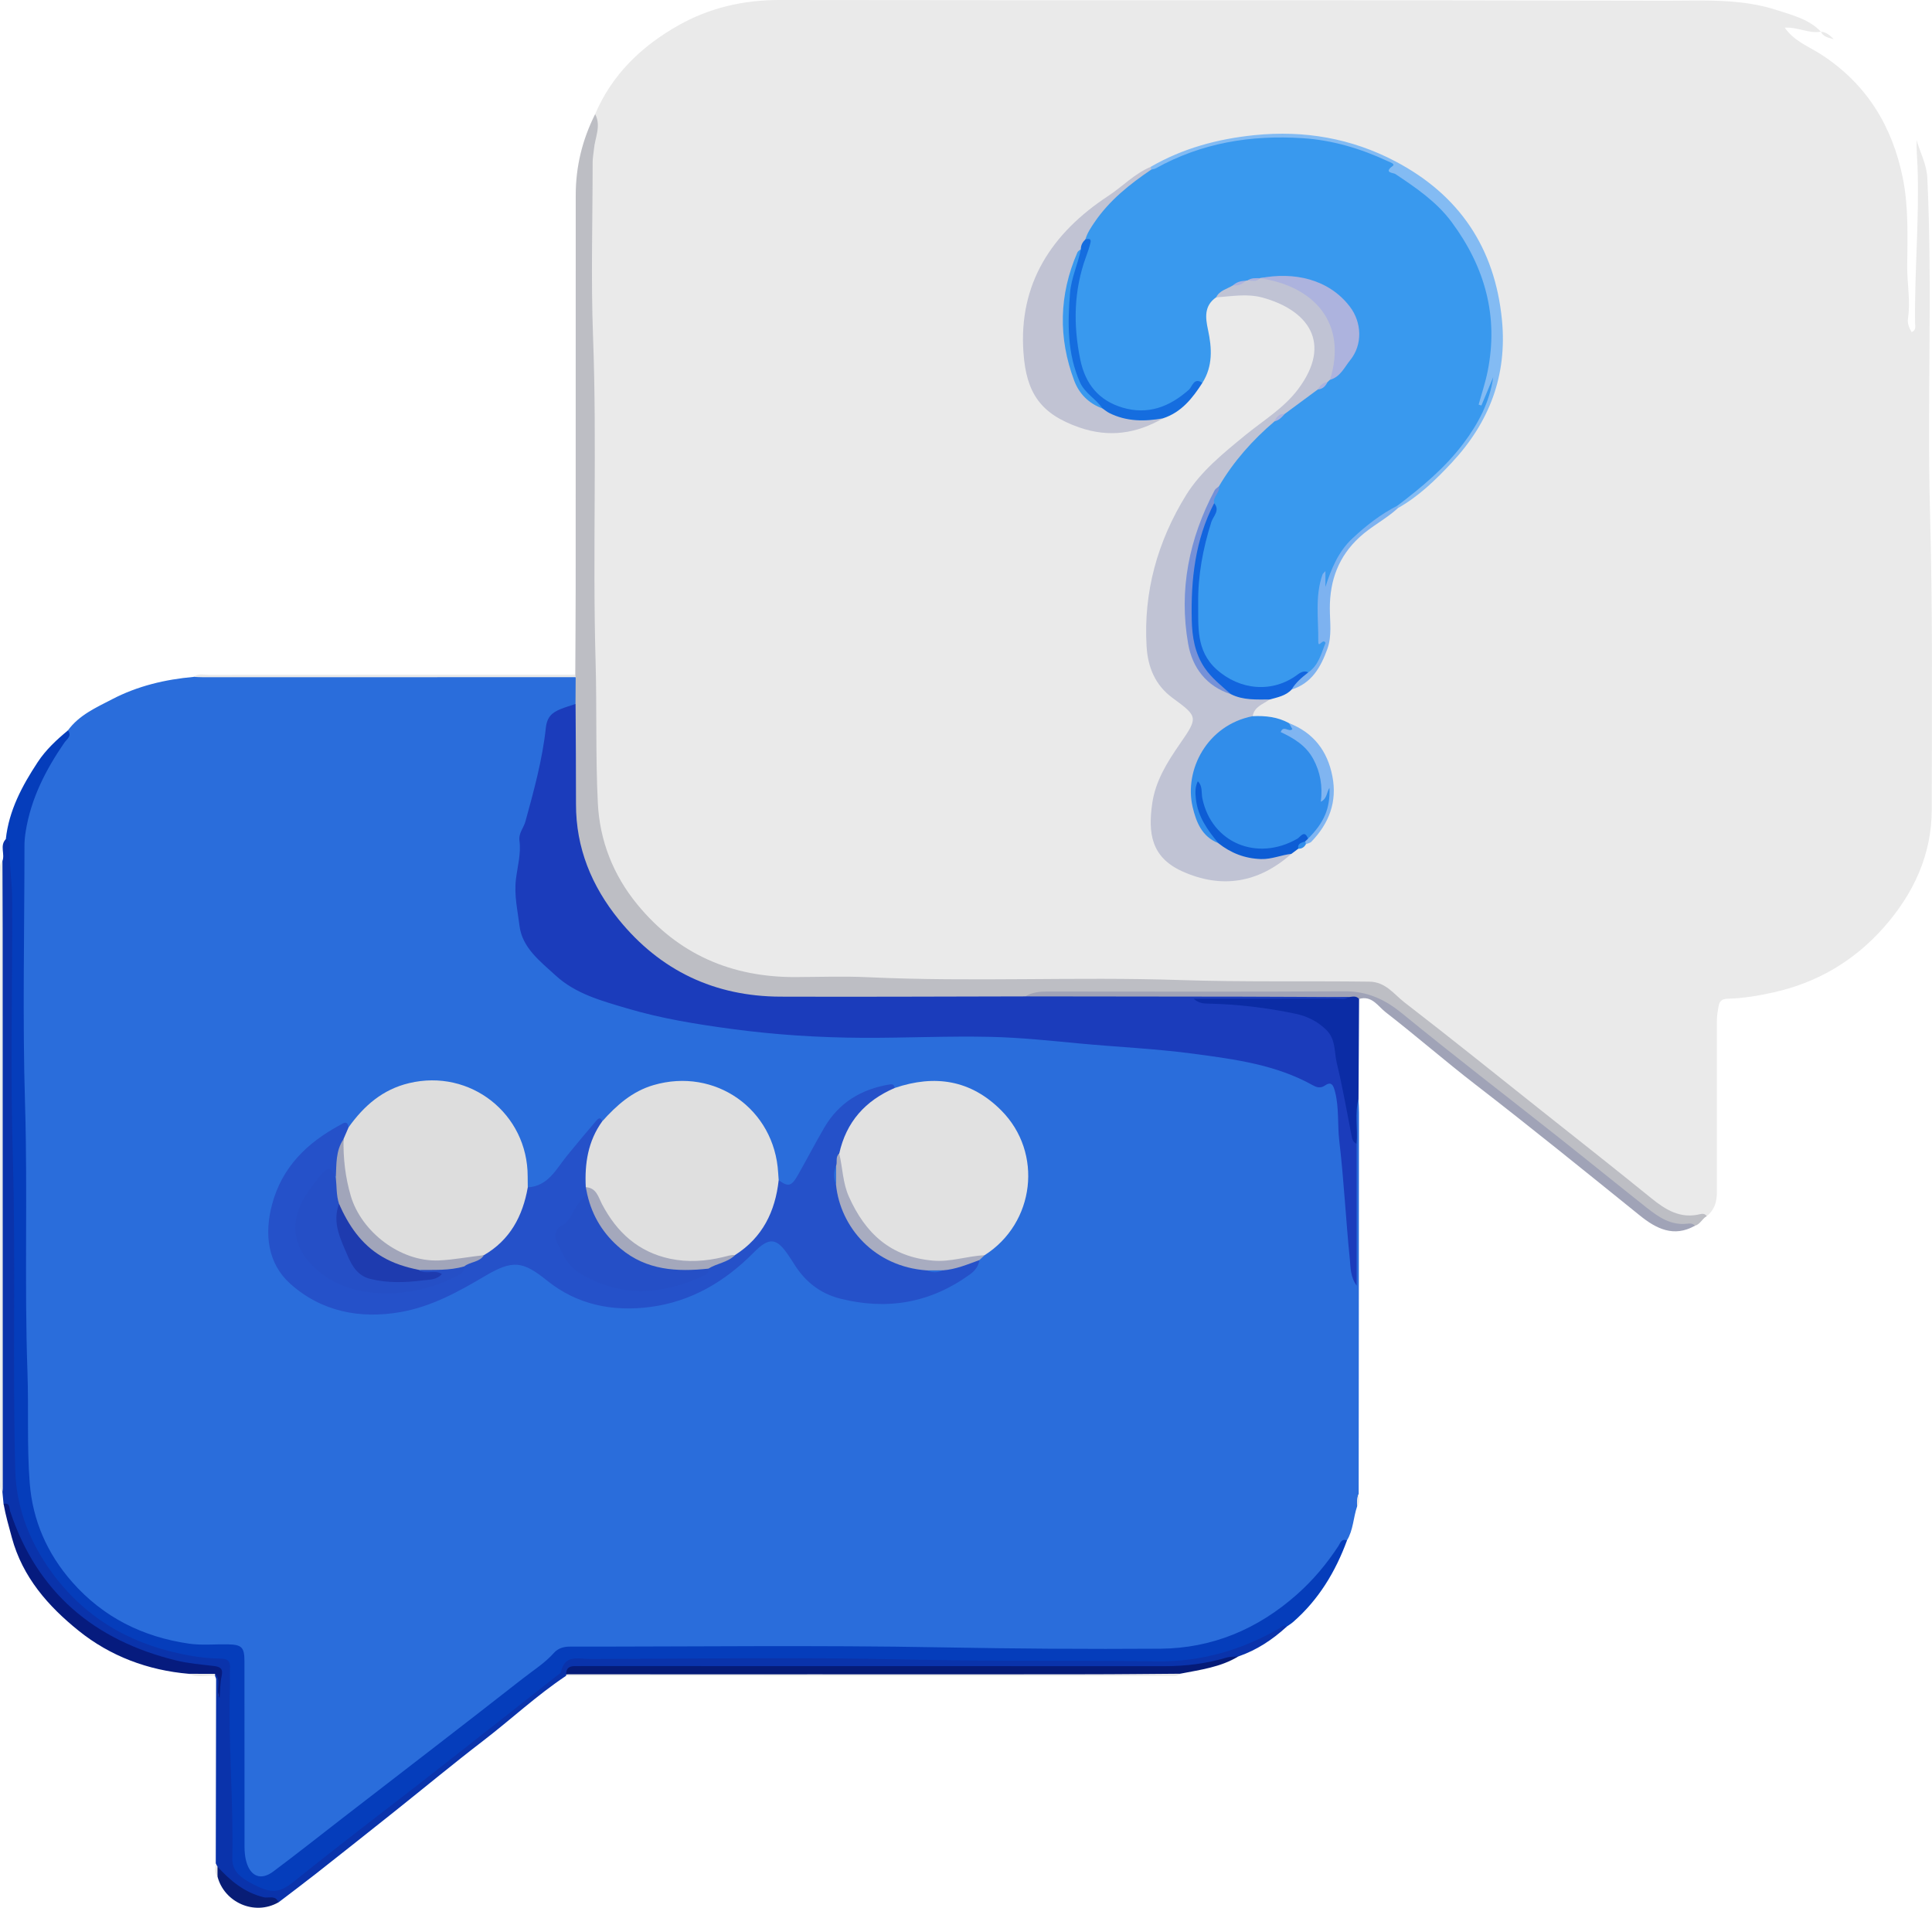 <?xml version="1.0" encoding="UTF-8"?>
<svg id="Layer_1" data-name="Layer 1" xmlns="http://www.w3.org/2000/svg" viewBox="0 0 598.59 591.09">
  <path d="M184.39,35.36c5.24-12.3,14.4-21.07,25.78-27.49C219.84,2.4,230.36-.02,241.64,0c91.36.14,182.72-.02,274.08.21,11.66.03,23.59-.79,34.94,2.96,4.73,1.56,9.83,2.76,13.5,6.65h0c-3.68.67-7.12-1.49-11.2-1.25,3.04,4.3,7.51,5.86,11.24,8.27,14.1,9.12,22.09,22.2,25.34,38.3,1.82,8.99,1.45,18.25,1.37,27.36-.04,5.39,1.06,10.76.24,16.15-.23,1.51.33,2.92,1.13,4.24,1.48-.58,1.08-1.85,1.07-2.88-.2-16.2,1.35-32.38.75-48.58-.1-2.64-.39-5.27-.26-7.97,1.11,3.9,3.1,7.47,3.3,11.64,1.64,34.53-.11,69.1.84,103.62.84,30.73.57,61.45.53,92.18-.01,13.97-5.67,26.06-14.88,36.47-9.2,10.38-20.6,17.1-34.15,20.11-4.59,1.02-9.25,1.82-13.96,1.95-1.75.05-2.7.41-3.06,2.35-.27,1.48-.52,2.92-.52,4.42,0,13.23,0,26.46,0,39.69,0,4.56.02,9.12,0,13.69-.02,2.84-.8,5.38-3.14,7.22-6.79,2.15-12.34-.23-17.62-4.44-26.75-21.32-53.53-42.58-80.29-63.88-2.54-2.02-5.14-3.23-8.5-3.21-45.3.24-90.59-1.27-135.89-.71-1.75.02-3.5.12-5.24-.02-13.45-1.08-26.97-.01-40.39-.88-32.29-2.08-56.56-27.25-56.92-58.82-.5-43.93-.68-87.86-.82-131.79-.03-7.71-.73-15.45-.59-23.17.34-18.18-1.31-36.44,1.86-54.52Z" style="fill: #eaeaea; stroke-width: 0px;"/>
  <path d="M21.04,226.31c3.48-4.79,8.78-7.1,13.76-9.69,7.88-4.1,16.41-6.11,25.23-6.9.83-.38,1.72-.25,2.58-.25,38.01,0,76.02,0,114.03,0,.5,0,1,.02,1.49.08,2.21,2.55,1.42,5.38.79,8.2-1.16,1.86-3.27,2.19-5.04,3.02-2.1.99-3.31,2.45-3.65,4.8-1.59,11.27-4.92,22.13-7.62,33.15-2.3,9.34-3.09,19.23-.16,28.78,2.75,8.98,9.64,14.5,17.55,18.44,10.22,5.08,21.29,7.98,32.53,9.76,16,2.54,32.03,5.17,48.33,4.75,9.85-.25,19.7-.2,29.55-.45,10.91-.27,21.88.04,32.81,1.26,8.28.93,16.63,1.45,24.95,2.15,17.75,1.49,35.66,2.08,52.59,8.7,3.51,1.37,6.65,3.93,10.94,3.12,1.88-.36,2.49,1.63,2.92,3.29,1.1,4.16.69,8.44,1.1,12.66,1.46,14.76,3.07,29.52,3.87,44.34-.68-13.79-.26-27.6-.37-41.41.12-3.37-.19-6.75,0-10.11.07-1.36-.35-3.12,1.67-3.67.06,1.49.16,2.98.16,4.47-.02,39.35-.06,78.7-.09,118.06-.63,1.24,0,2.64-.49,3.89-1.19,3.48-1.17,7.31-3.16,10.55-3.24,3.61-5.3,8.07-8.63,11.64-11.37,12.18-25.01,19.99-41.64,22.42-7.22,1.05-14.45.65-21.67.68-15.6.05-31.2.31-46.79-.17-38.68-1.21-77.36-.13-116.04-.62-5.38-.07-9.56,1.3-13.91,4.78-15.78,12.63-31.86,24.89-47.85,37.26-10.36,8.02-20.71,16.06-31.02,24.14-1.38,1.08-2.73,2.18-4.19,3.15-4.97,3.3-9.29,1.48-10.55-4.42-.42-1.97-.38-3.97-.38-5.97,0-17.85,0-35.69,0-53.54,0-5.39-.64-6.24-6.04-6.02-14.15.58-27.06-3.08-38.25-11.64-14.64-11.21-22.09-26.13-22.45-44.8-.65-34.55-.07-69.12-.88-103.66-.64-27.2.14-54.4-.65-81.57-.43-14.85,4.35-27.64,12.76-39.44.72-1.01,1.63-1.9,1.9-3.18Z" style="fill: #2a6ddb; stroke-width: 0px;"/>
  <path d="M21.04,226.31c1.35,1.76-.35,2.7-1.1,3.79-5.76,8.39-10.33,17.27-11.97,27.47-.24,1.49-.39,2.95-.39,4.44,0,26.71-.63,53.44.18,80.13.84,27.69-.22,55.38.75,83.03.4,11.46-.19,22.95.7,34.35.9,11.55,5.41,21.87,13.16,30.66,9.65,10.95,21.91,17.02,36.18,19.08,3.92.57,7.97.15,11.96.22,4.41.07,5.22.89,5.23,5.26.01,19.1.01,38.19.02,57.29,0,1.62.11,3.19.56,4.79,1.28,4.56,4.5,5.92,8.34,3.05,7.26-5.42,14.36-11.05,21.53-16.6,18.56-14.35,37.18-28.62,55.65-43.09,3.31-2.6,6.94-4.85,9.78-8.05,1.32-1.48,3.07-1.96,5.06-1.95,38.32.03,76.65-.48,114.95.23,22.63.41,45.25.58,67.87.42,16.09-.12,30.22-6.06,42.38-16.85,5-4.44,9.14-9.4,12.77-14.92.55-.83.94-2.5,2.69-1.78-3.58,9.74-8.8,18.39-16.7,25.28-.63.55-1.37.98-2.05,1.47-7.83,5.01-16.15,8.8-25.39,10.37-3.56.6-7.12,1.29-10.73,1.3-24.59.05-49.19.53-73.76-.15-35.94-.99-71.87-.12-107.81-.53-2.71-.03-4.37.56-6.34,3.03-3.21,4.02-7.9,6.78-12,10.03-16.98,13.46-34.07,26.77-51.04,40.24-6.93,5.5-13.96,10.89-20.91,16.36-3.64,2.87-7.39,2.62-11.24.75-4.11-2-8.08-4.21-8.4-9.57-.04-.62-.07-1.25-.06-1.87.16-18.09-1.35-36.17-.71-54.26.11-3.24-.77-4.7-4.24-4.98-8.73-.71-17.27-2.39-25.3-6.17-18.69-8.8-30.65-23.12-35.58-43.2-1.16-4.73-1.65-9.56-1.63-14.47.08-23.09.47-46.2-.07-69.28-.81-34.45-.41-68.89-.75-103.33-.06-6.08-.57-12.19-.83-18.29.96-8.91,5.06-16.54,9.86-23.84,2.51-3.83,5.86-6.95,9.39-9.86Z" style="fill: #053dbb; stroke-width: 0px;"/>
  <path d="M178.31,218.09c.02-2.76.03-5.52.05-8.28-.26-.14-.36-.3-.31-.48.05-.2.12-.3.19-.3.04-9.11.11-18.21.12-27.32.02-40.43.03-80.85.02-121.28,0-8.85,2.05-17.18,6.02-25.07,1.93,3.68-.06,7.26-.38,10.87-.12,1.34-.4,2.69-.4,4.06,0,17.98-.55,35.97.12,53.93,1.25,33.56-.16,67.12.79,100.65.42,14.67-.03,29.34.7,43.98.59,11.67,4.75,22.28,12.27,31.43,12.7,15.45,29.22,22.54,49.04,22.45,7.49-.03,14.99-.3,22.47.05,32.17,1.51,64.37-.2,96.53.87,19.58.65,39.15.25,58.71.5,5.08.06,7.61,3.89,10.9,6.43,14.25,10.99,28.28,22.28,42.37,33.48,11.38,9.03,22.8,18.01,34.08,27.17,4.51,3.66,9.08,6.48,15.2,4.95.7-.18,1.51-.13,2,.63-1.41.77-2.01,2.53-3.68,2.98-6.36,1.37-11.32-1.42-16.08-5.2-26.5-20.99-53.08-41.88-79.45-63.03-3.88-3.11-7.97-3.23-12.16-3.25-31.31-.18-62.63-.11-93.94-.08-2.16,0-4.15.81-6.21,1.28-1.6.33-3.23.3-4.85.3-24.31,0-48.62.05-72.93,0-27.97-.07-54.63-21.43-60.89-48.67-1.04-4.52-1.44-9.08-1.39-13.73.1-8.1.01-16.21.04-24.31,0-1.73-.2-3.52,1.03-5.01Z" style="fill: #bdbec4; stroke-width: 0px;"/>
  <path d="M1.79,260.01c1.09.22,1.33,1,1.28,1.96-.33,5.49.68,10.93.7,16.38.11,26.84-.56,53.7.21,80.52.93,32.19-.1,64.37.74,96.54.32,12.41,4.96,23.72,12.73,33.64,10.67,13.62,24.86,21.04,41.64,23.96,3.05.53,6.16.85,9.25.89,2.36.03,3.08.93,2.93,3.13-.13,1.86.02,3.74-.03,5.62-.55,17.71,1.13,35.38.73,53.09-.09,3.92,2.5,5.85,5.34,7.46,7.11,4.01,9.46,3.26,14.43-.76,13.71-11.08,27.8-21.68,41.7-32.52,13.31-10.39,26.55-20.85,39.83-31.28.2-.15.48-.32.52-.52,1.09-5.64,5.51-4.1,9.06-4.11,32.71-.04,65.43-.59,98.12.16,25.91.59,51.8.24,77.7.56,13.53.17,26.03-3.48,37.69-10.2.71-.41,1.26-1.38,2.23-.47-4.38,4.01-9.25,7.21-14.89,9.16-8.88,3.23-18.03,4.22-27.49,4.2-58.15-.15-116.3-.08-174.44-.05-1.81,0-3.78-.6-5.38.85-.34.33-.68.66-1.01,1.01-9.09,6.05-17.07,13.52-25.71,20.15-9.23,7.08-18.19,14.52-27.29,21.77-8.13,6.48-16.29,12.94-24.46,19.37-3.84,3.02-7.76,5.94-11.64,8.91-7.68-1-14.53-3.47-18.83-10.52-.24-.49-.46-.99-.6-1.52.04-19.03.09-38.05.11-57.08,0-.35-.22-.69-.34-1.04-.18-.41-.07-.72.31-.94,1.96,2.22.52,4.7.83,7.21.22-1.78-.12-3.5.16-5.14.4-2.31-.51-2.97-2.7-3.28-7.76-1.12-15.49-2.31-22.84-5.37-18.17-7.57-31.08-20.3-38.63-38.49-.99-2.39-.8-5.21-2.65-7.28-.12-1.23-.24-2.46-.35-3.69-.52-1.2-.28-2.46-.28-3.69-.01-62.71-.01-125.43,0-188.14,0-1.23-.25-2.5.28-3.69.85-2.17-.9-4.74,1.03-6.75Z" style="fill: #0a33ab; stroke-width: 0px;"/>
  <path d="M317.7,308.7c2.09-1.26,4.39-1.49,6.77-1.49,30.7,0,61.39.12,92.09-.07,7.05-.04,12.47,2.46,17.86,6.86,15.94,13.04,32.29,25.58,48.45,38.37,9.15,7.24,18.2,14.6,27.35,21.84,3.64,2.88,7.44,5.51,12.49,4.94.84-.1,1.77-.18,2.42.63-6.55,3.71-12.03.88-17.03-3.15-16.87-13.61-33.69-27.26-50.85-40.51-9.47-7.31-18.51-15.19-27.96-22.52-2.35-1.82-4.24-5.26-8.21-4.09-1.33.38-2.69.27-4.05.24-30.97-.11-61.94.28-92.92.14-2.18,0-4.52.5-6.42-1.2Z" style="fill: #a0a3b7; stroke-width: 0px;"/>
  <path d="M175.44,518.8c-.11-1.73.76-2.54,2.43-2.57,1-.02,2-.02,2.99-.02,60.01,0,120.02,0,180.04.03,6.51,0,12.86-.79,19.1-2.65,1.16-.35,2.46-.26,3.69-.38-5.54,3.38-11.86,4.15-18.04,5.37-.83.37-1.72.25-2.59.25-62.54-.01-125.08.04-187.63-.02Z" style="fill: #051b78; stroke-width: 0px;"/>
  <path d="M417.94,308.93c1.1-.11,2.26-.49,3.14.59-.06,10.27-.11,20.54-.17,30.81-1.18,4.65-.2,9.39-.59,14.07-2.72-.11-2.53-2.42-2.86-4.08-1.64-8.05-3.64-16.04-4.94-24.15-.9-5.6-4.13-8.59-9.08-10.21-5.71-1.87-11.68-2.52-17.63-3.07-3.84-.35-7.66-.95-11.53-.93-1.86.01-3.76-.26-5.31-2.69,16.58-.51,32.79.14,48.97-.35Z" style="fill: #0b2ca5; stroke-width: 0px;"/>
  <path d="M1.11,465.97c2.06-.49,1.71,1.3,2.03,2.27,8.35,25.2,26.07,40,51.42,46.23,3.82.94,7.81,1.25,11.73,1.72,2.01.24,2.88.86,2.38,3.12-.48,2.14-.44,4.39-.64,6.77-1.37-2.45.79-5.34-1.4-7.44-2.7.3-5.41.36-8.11-.03-12.71-1.08-24.39-5.48-34.17-13.36-9.38-7.55-17.38-16.58-20.69-28.88-.93-3.45-1.93-6.87-2.55-10.39Z" style="fill: #061b7e; stroke-width: 0px;"/>
  <path d="M.76,266.76c.02,6.98.07,13.95.07,20.93.02,57.83.02,115.66.03,173.48,0,.37-.07.74-.1,1.11-1.11-1.15-.66-2.6-.66-3.92-.02-62.56-.02-125.12,0-187.69,0-1.32-.46-2.77.66-3.92Z" style="fill: #eaeaea; stroke-width: 0px;"/>
  <path d="M175.44,518.8c53.8,0,107.59,0,161.39-.03,9.61,0,19.22-.13,28.82-.19-.91.93-2.09.68-3.18.68-62.36,0-124.73-.02-187.09-.04.04-.14.06-.28.06-.42Z" style="fill: #eaeaea; stroke-width: 0px;"/>
  <path d="M178.24,209.03c.04.26.08.52.12.78-38.45,0-76.89.02-115.34.02-1,0-1.99-.07-2.99-.11,1.42-1.18,3.11-.63,4.67-.63,37.84-.05,75.69-.05,113.53-.07Z" style="fill: #eaeaea; stroke-width: 0px;"/>
  <path d="M67.39,578.36c3.97,4.37,8.36,8.01,14.31,9.48,1.5.37,3.71-.78,4.56,1.58-7.46,4.26-16.85-.04-18.88-8.04-.37-1.01-.38-2.02,0-3.02Z" style="fill: #081d76; stroke-width: 0px;"/>
  <path d="M58.51,518.6c2.7,0,5.4.02,8.1.03.03.21.03.42,0,.63-2.7-.28-5.5.7-8.11-.66Z" style="fill: #eaeaea; stroke-width: 0px;"/>
  <path d="M564.15,9.82c1.33.14,2.43.65,3.96,2.33-2.16-.59-3.35-.98-3.95-2.34,0,0,0,.01,0,.01Z" style="fill: #eaeaea; stroke-width: 0px;"/>
  <path d="M420.49,466.75c-.09-1.33-.15-2.66.49-3.89.06,1.33.51,2.7-.49,3.89Z" style="fill: #eaeaea; stroke-width: 0px;"/>
  <path d="M67.39,578.36c0,1.01,0,2.02,0,3.02-1.11-1.21-.67-2.63-.54-4.01.18.33.36.65.54.98Z" style="fill: #eaeaea; stroke-width: 0px;"/>
  <path d="M376.79,92.13c-3.76,2.61-3.33,6.29-2.52,10.03,1.23,5.69,1.54,11.26-1.74,16.47-1.68-.07-2.23,1.38-3.14,2.34-9.17,9.69-23.72,9.52-31.82-.51-3.95-4.89-4.66-10.93-5.08-16.9-.61-8.63.08-17.16,3.39-25.31.49-1.21,1.15-2.55.25-3.92-.54-2.35.9-4,2.07-5.72,4.83-7.1,11.39-12.25,18.71-16.54,17.06-9.34,35.24-11.94,54.29-8.83,6.15,1,12.06,3.03,17.76,5.6,1.61.73,3.6,1.13,3.62,3.68,0,.98,1.33,1.4,2.17,1.92,17.38,10.63,26.35,26.41,28.34,46.41.75,7.55-.74,14.79-3.47,21.48,1.17-1.74.92-4.52,3.25-6.36,1.23,2.67-.05,4.82-.81,6.92-4.84,13.26-14.23,22.93-25.1,31.37-1.17.91-2.19,2.06-3.61,2.63-5.4,3.55-10.8,7.04-15.21,11.92-2.96,3.27-4.58,7.03-5.73,11.14-.29,1.03.13,3.1-1.65,2.72-1.27-.27-.9-2.06-.8-3.04-.89,4.98-.61,10.26-.64,15.52,0,.62-.27,1.56.08,1.81,1.6,1.19,2.13,2.64,1.2,4.35-1.44,2.65-1.84,6.07-5.22,7.36-1.4-.15-2.29.79-3.33,1.47-6.69,4.43-13.82,5.24-20.92,1.49-7.05-3.73-10.26-9.78-10.65-17.99-.57-12.02,1.03-23.56,4.92-34.87.3-.86.39-1.69.14-2.56-.49-2.06.82-3.65,1.43-5.42,4.32-8.14,10.04-15.09,17.43-20.63,1.15-.72,2.23-1.53,3.14-2.55,3.12-2.95,6.87-5.01,10.33-7.49,1.3-.43,2.26-1.32,3.08-2.38.37-.39.79-.7,1.25-.97,2.53-1.89,4.45-4.36,6.08-6.97,2.89-4.62,2.07-10.45-1.52-14.92-4.47-5.55-10.47-7.83-17.27-8.4-2.71-.23-5.47-.22-8.2.12-.33.11-.67.2-1.01.26-1.15.2-2.33.22-3.45.6-.31.1-.63.18-.94.24-1.28.16-2.45.57-3.49,1.35-1.8,1.15-3.65,2.18-5.59,3.07Z" style="fill: #3999ee; stroke-width: 0px;"/>
  <path d="M376.79,92.13c1.07-2.18,3.41-2.58,5.22-3.72,1.29-.45,2.61-.82,3.86-1.39.21-.1.42-.13.65-.1,1.17-.8,2.69.24,3.82-.74h0c7.63-1.06,18.4,4.92,21.81,12.35,2.29,4.98,3.13,10.23,1.87,15.69-.31,1.35-.56,2.71-1.95,3.44-.26.25-.52.49-.79.74-1,.73-1.91,1.58-2.96,2.25-3.43,2.54-6.87,5.07-10.3,7.61-1.26.45-2.15,1.42-3.12,2.28-6.81,5.79-12.68,12.4-17.23,20.13-7.61,15.14-11.47,31.03-8.65,47.98,1.23,7.42,5.32,13.03,12.85,15.51,2.55.84,5.13,1.46,7.85,1.38,1.3-.04,2.72-.09,3.65,1.18-2,1.48-4.76,2.18-5.26,5.19-.3,1.89-2.04,1.52-3.19,1.93-12.12,4.33-18.37,18.53-13.15,30.1,1.35,3.01,3.25,5.57,6.46,6.86,6.02,3.96,12.44,5.41,19.48,3.2.84-.26,1.73-.19,2.4.55-10.14,9-21.59,10.96-33.86,5.4-9.63-4.36-10.56-11.92-9.26-20.99.99-6.96,4.62-12.76,8.53-18.42,5.68-8.22,5.76-8.46-2.13-14.22-5.58-4.07-7.76-9.72-8.14-16.02-1.02-16.9,3.43-32.66,12.24-46.91,4.57-7.38,11.52-12.95,18.28-18.51,5.63-4.62,12-8.37,16.48-14.38,10.7-14.34,2.91-24.45-11.06-28.29-4.84-1.33-9.6-.38-14.4-.08Z" style="fill: #c0c3d4; stroke-width: 0px;"/>
  <path d="M377.49,261.24c-5.09-2-6.87-6.49-7.98-11.21-2.67-11.42,4.45-25.37,18.6-28.13,3.91-.18,7.72.21,11.23,2.14,1.63,1.15,2.67,2.26-.19,3,7.93,3.57,10.76,10.27,11.4,18.24.35-.47.06-1.98,1.44-1.62.75.2.87,1.17.75,1.93-.95,5.65-2.26,11.13-7.4,14.68-1.48-.8-2.58.19-3.78.78-14.74,7.36-28.6-.29-30.25-16.7-.1,4.34,1.22,8.47,3.68,12.07,1.02,1.49,2.68,2.69,2.49,4.81Z" style="fill: #318dea; stroke-width: 0px;"/>
  <path d="M356.69,52.55c-6.71,4.55-13,9.55-17.62,16.38-1.12,1.66-2.23,3.29-2.78,5.23.26,1.43-.51,2.56-1.09,3.75-6.3,12.83-6.31,25.96-1.73,39.23,1.44,4.17,4.82,6.79,8.58,8.88,4.79,2.33,9.68,4.04,15.14,2.93,1.11-.22,2.25-.23,3.16.65-8.24,4.79-16.78,6.04-25.99,2.83-12.05-4.21-16.36-10.73-17.26-23.1-1.57-21.48,8.79-37.14,26.25-48.61,4.45-2.92,8.16-6.93,13.17-9.02.24.15.34.33.31.53-.03.21-.08.32-.15.32Z" style="fill: #c1c3d3; stroke-width: 0px;"/>
  <path d="M356.69,52.55c-.05-.29-.1-.57-.16-.86,9.96-5.76,20.75-8.66,32.16-9.82,15.42-1.56,30.06.97,43.69,8.15,19.72,10.39,30.79,26.75,32.97,49.13,1.67,17.23-3.93,31.74-15.56,44.21-5.01,5.36-10.24,10.45-16.7,14.08-.25-.17-.34-.35-.27-.54.07-.19.15-.29.23-.29,7.45-5.67,14.63-11.62,20.31-19.16,4.64-6.15,8.18-12.82,9.28-20.59-1.22,2.93-2.44,5.85-3.66,8.78-.29-.09-.57-.19-.86-.28.94-3.41,2.08-6.79,2.78-10.25,3.46-17.12-.84-32.39-11.11-46.27-4.7-6.35-11.06-10.64-17.47-14.93-.59-.4-3.76-.35-.84-2.47.91-.66-.82-1.18-1.44-1.47-8.41-3.93-17.19-6.56-26.48-7.16-15.99-1.03-31.28,1.44-45.45,9.34-.42.23-.95.26-1.42.39Z" style="fill: #83bbf3; stroke-width: 0px;"/>
  <path d="M360.37,129.6c-5.71,1.04-11.33,1.04-16.67-1.63-.76-.38-1.42-.95-2.12-1.43-8.28-5.14-10.46-13.32-11.14-22.26-.71-9.39.29-18.49,4.44-27.09-.01-1.24.56-2.21,1.42-3.04.89-.16,1.92-.37,1.56,1.09-.35,1.45-.85,2.86-1.36,4.26-3.82,10.47-4.03,21.1-1.79,31.95,1.56,7.55,5.73,12.65,13.09,14.84,7.9,2.34,14.57-.24,20.55-5.54,1.08-.96,1.55-3.97,4.18-2.12-3.06,4.76-6.49,9.11-12.16,10.97Z" style="fill: #156ddf; stroke-width: 0px;"/>
  <path d="M393.38,216.72c-4.08,0-8.19.29-12.01-1.64-7.15-3.99-11.89-9.83-12.68-18.11-1.24-13.01-.13-25.78,5.11-37.95.53-1.24.82-2.66,2.38-3.11,1.93,2.24-.3,4.02-.87,5.82-2.62,8.22-4.19,16.72-4.08,25.2.09,7.01-.74,14.67,5.67,20.45,7.23,6.51,17.39,7.47,25.21,1.57q1.86-1.4,3.24-.61c-.95,2.52-3.21,3.77-5.17,5.3-1.83,1.97-4.37,2.4-6.79,3.09Z" style="fill: #1265de; stroke-width: 0px;"/>
  <path d="M400.17,213.64c1.3-2.18,3.2-3.77,5.17-5.3,3.31-2.3,4.03-6,5.35-9.13-.8-1.71-2.28,1.98-2.25-.54.08-6.9-1.07-13.91,1.31-20.66.11-.3.43-.53.9-1.08v4.95c1.78-5.58,4.01-10.97,8.31-15.01,4.24-3.98,8.85-7.58,14.09-10.24.01.28.03.55.04.83-3.67,3.37-8.19,5.58-11.88,8.99-6.51,6-9.19,13.37-9.19,22.01,0,4.22.71,8.53-.77,12.62-2.03,5.61-4.83,10.63-11.08,12.56Z" style="fill: #7db2f0; stroke-width: 0px;"/>
  <path d="M377.49,261.24c-3.35-4.05-6.36-8.2-6.97-13.72-.22-1.94-.27-3.66.6-5.46,1.57,1.55,1.03,3.59,1.42,5.39,2.89,13.68,16.9,19.58,29.4,12.43.98-.56,2.22-2.95,3.33-.02.03.57-.25.95-.72,1.22-.82.57-1.64,1.14-2.32,1.89-.71.53-1.41,1.06-2.12,1.59-3.16.34-6.11,1.71-9.4,1.61-5.02-.16-9.34-1.85-13.22-4.91Z" style="fill: #0d5dd5; stroke-width: 0px;"/>
  <path d="M404.4,260.69c.29-.28.58-.56.87-.83,4.99-5.01,6.88-9.39,6.64-15.75-.93,1.44-.69,3.3-2.68,4.3.59-4.79-.11-9.08-2.32-13.2-2.28-4.24-6.03-6.46-10.11-8.39.86-2.29,2.54.2,3.61-.91-.33-.59-.69-1.22-1.04-1.85,7.59,2.94,11.91,8.6,13.44,16.45,1.55,7.92-1.04,14.61-6.52,20.3-.39.4-1.09.49-1.65.73-.2-.14-.31-.32-.3-.52,0-.21.03-.32.08-.32Z" style="fill: #80b5f1; stroke-width: 0px;"/>
  <path d="M404.4,260.69c.07.28.15.56.22.84-.5.97-1.28,1.47-2.38,1.44-.3-1.72,1.06-1.87,2.16-2.27Z" style="fill: #318dea; stroke-width: 0px;"/>
  <path d="M417.94,308.93c-1.23.91-2.66.49-3.99.49-14.58.04-29.16.02-44.12.02,1.59,1.46,3.15,1.49,4.73,1.52,9.06.2,18.04,1.29,26.89,3.15,3.52.74,6.76,2.33,9.46,4.97,3,2.93,2.44,6.9,3.29,10.4,1.83,7.57,3.15,15.27,4.65,22.92.19.95.63,1.59,1.48,2,0,14.46,0,28.93,0,43.94-1.99-2.8-1.86-5.67-2.12-8.22-1.23-12.2-1.83-24.48-3.26-36.65-.6-5.06-.02-10.19-1.31-15.19-.49-1.9-1.05-3.39-3.11-1.96-1.49,1.03-2.77.5-3.82-.09-11.44-6.37-24.01-8-36.74-9.72-11.93-1.61-23.93-2.1-35.87-3.24-8.97-.85-18-1.8-27.1-2.01-13.24-.3-26.44.35-39.66.29-13.64-.06-27.13-.93-40.69-2.75-10.98-1.48-21.8-3.23-32.37-6.37-7.83-2.33-15.89-4.45-22.14-10.2-4.76-4.38-10.36-8.55-11.19-15.44-.57-4.71-1.7-9.38-1.09-14.43.47-3.88,1.62-7.89,1.08-11.89-.31-2.33,1.3-3.94,1.85-5.94,2.63-9.57,5.26-19.16,6.33-29.02.37-3.46,2.01-4.78,4.64-5.84,1.49-.6,3.05-1.04,4.57-1.56.05,10.34.15,20.69.13,31.03-.03,13.59,4.87,25.43,13.26,35.78,12.85,15.83,29.69,23.81,50.09,23.88,25.3.09,50.61-.04,75.91-.08,22.32.02,44.64.04,66.96.08,11.09.02,22.19.1,33.28.15Z" style="fill: #1b3cbb; stroke-width: 0px;"/>
  <path d="M303.45,390.41c-.29,1.97-1.37,3.32-3,4.49-12.18,8.81-25.54,11.11-40.02,7.49-6.36-1.59-11.1-5.38-14.5-10.93-.45-.74-.95-1.46-1.43-2.19-3.8-5.76-6.07-6.17-10.98-1.19-8.94,9.05-19.37,15.2-32.06,16.87-11.65,1.52-22.63-.67-31.95-8.17-7.56-6.08-10.64-6.5-19.26-1.41-8.14,4.81-16.41,9.4-25.89,11.11-12.83,2.32-24.9-.15-34.47-8.77-6.94-6.25-8.06-15.35-5.58-24.59,3.1-11.54,10.83-19.04,20.97-24.5.95-.51,2.33-1.73,2.7.65.42,1.62-.67,2.86-1.06,4.28-1.97,3.46-1.25,7.5-2.41,11.13-3.65-1.85-5.14.88-6.82,3.22-.44.61-.85,1.23-1.25,1.87-6.74,10.8-2.94,22.6,9.1,27.17,11.69,4.43,23.26,3.26,34.48-2,1.23-.58,2.49-1.21,3.11-2.57,1.59-2.24,4.57-2.25,6.46-4.03,6.04-4.36,10.49-9.83,12.21-17.25.27-1.18.48-2.47,1.69-3.2,6.36-.36,8.78-5.62,12.13-9.73,2.98-3.65,5.98-7.28,9.05-10.84.39-.45,1.35-1.62,1.88.09.15,1.16-.24,2.18-.79,3.16-2.9,5.22-3.86,10.82-3.34,16.72.08.96.39,1.93.04,2.89-2.79,3.32-4.52,7.44-7.81,10.41-1.78,1.61-1.32,3.5-.5,5.49,2.49,6.06,7.37,9.24,13.29,11.09,9.42,2.95,18.67,2.08,27.71-1.67,1.37-.57,2.76-1.18,3.64-2.5,2.34-2.52,6-2.69,8.54-4.85,6.8-4.52,10.71-10.92,12.3-18.85.27-1.33.45-2.72,1.58-3.69,3.02,2.23,3.99,2.02,6.04-1.59,2.75-4.84,5.32-9.8,8.12-14.61,4.54-7.8,11.52-11.99,20.32-13.42,1.03-.17,1.35.22,1.51,1.06-2.87,2.71-6.61,4.25-9.32,7.25-3.49,3.86-6.1,8.1-7.3,13.17-.4,1.21-.43,2.49-.72,3.72-.57,1.96-.56,3.92,0,5.87,2.68,15.09,11.29,23.25,27.05,25.62,1.81.57,3.61.54,5.42-.04,2.73-.54,5.49-.96,8.04-2.2.95-.46,2.01-1,3.03-.05Z" style="fill: #2551c9; stroke-width: 0px;"/>
  <path d="M181.49,367.82c-.37-7.31.68-14.27,5.1-20.39,4.44-4.96,9.26-9.29,15.9-11.23,19.06-5.56,37.5,7.39,38.61,27.21.04.75.11,1.49.16,2.23-1.06,9.73-5,17.79-13.5,23.2-11.33,4.55-22.08,3.81-32.23-3.34-4.21-2.97-6.99-7.04-9.49-11.38-1.3-2.26-2.35-4.69-4.55-6.3Z" style="fill: #dfdfdf; stroke-width: 0px;"/>
  <path d="M260.02,357.42c2.16-9.82,8.1-16.43,17.23-20.34,12.38-4.2,23.55-2.51,32.98,6.98,13.02,13.09,10.45,34.92-5.19,44.86-8.13,3.37-16.39,3.92-24.71.87-11.46-4.19-20.33-16.98-20.3-29.14,0-1.08-.8-2.16-.01-3.24Z" style="fill: #e1e1e1; stroke-width: 0px;"/>
  <path d="M106.43,352.92c.53-1.22,1.05-2.43,1.58-3.65,4.73-6.64,10.52-11.72,18.75-13.68,18.93-4.53,36.76,9.47,36.73,28.96,0,1.12.02,2.23.03,3.35-1.57,8.92-5.5,16.31-13.6,21-11.62,4.42-22.86,4.08-32.65-4.13-9.86-8.26-12.95-19.29-10.84-31.86Z" style="fill: #ddd; stroke-width: 0px;"/>
  <path d="M260.02,357.42c1.08,4.42,1.06,9.03,2.99,13.34,5.1,11.39,12.88,18.64,25.98,19.82,5.63.51,10.68-1.46,16.05-1.65-.53.5-1.06.99-1.59,1.49-3.71,1.34-7.35,2.9-11.36,3.18-1.65.21-3.3.19-4.95.01-16.26-1.14-26.77-13.36-28.12-26.54-.18-1.95-.23-3.91.03-5.86.44-1.23-.28-2.76.96-3.79Z" style="fill: #a8acc0; stroke-width: 0px;"/>
  <path d="M412.07,117.67c5.44-17.38-4.69-29-21.73-31.47,10.58-2.1,21.34.27,27.87,8.79,3.74,4.87,4.02,11.8.12,16.6-1.8,2.21-3.06,5.22-6.26,6.08Z" style="fill: #adb3de; stroke-width: 0px;"/>
  <path d="M376.17,155.91c-5.85,11.37-7.22,23.55-6.93,36.15.12,5.39.98,10.4,3.99,14.86,2.17,3.21,5.27,5.59,8.13,8.17-7.63-2.48-11.95-8.25-13.24-15.63-2.93-16.71.29-32.6,8.21-47.56.27-.5.89-.82,1.34-1.22.37,2-1.98,3.21-1.5,5.24Z" style="fill: #7691d7; stroke-width: 0px;"/>
  <path d="M394.9,130.55c.58-1.39,1.44-2.4,3.12-2.28-.87.99-1.75,1.97-3.12,2.28Z" style="fill: #adb3de; stroke-width: 0px;"/>
  <path d="M408.33,120.66c.66-1.18,1.49-2.14,2.96-2.25-.62,1.23-1.48,2.15-2.96,2.25Z" style="fill: #adb3de; stroke-width: 0px;"/>
  <path d="M385.88,87.02c-1.04,1.15-2.35,1.56-3.86,1.39,1.09-1,2.41-1.4,3.86-1.39Z" style="fill: #adb3de; stroke-width: 0px;"/>
  <path d="M390.35,86.19c-1.06,1.33-2.52.65-3.82.74,1.15-.9,2.5-.73,3.82-.74Z" style="fill: #adb3de; stroke-width: 0px;"/>
  <path d="M334.88,77.2c-.86,4.58-2.97,8.85-3.35,13.57-.77,9.43-.87,18.78,3.07,27.67,1.5,3.39,4.97,5.14,6.98,8.11-4.24-1.5-7.25-4.59-8.74-8.56-5.01-13.32-4.74-26.66.97-39.79.18-.41.71-.67,1.07-1Z" style="fill: #3999ee; stroke-width: 0px;"/>
  <path d="M219.48,393.07c.18,1.24-.62,1.8-1.57,2.24-12.91,5.97-25.66,6.83-38.33-.86-3.72-2.26-5.25-5.93-6.97-9.42-.83-1.69-.88-4.16,1.69-5.46,1.46-.73,2.29-2.2,3.08-3.65,1.19-2.17,2.41-4.36,4.58-5.78,1.31.59,1.51,1.88,1.93,3.04,4.39,12.13,14.47,19.12,27.49,19.21,2.7.02,5.49-.63,8.1.67Z" style="fill: #254fc6; stroke-width: 0px;"/>
  <path d="M143.83,392.36c.1,1.11-.36,1.88-1.34,2.45-11.65,6.69-29.7,8.61-41.25.94-9.85-6.54-13.61-16.47-4.66-28.06.91-1.18,1.77-2.4,2.75-3.52,2.52-2.86,2.99-2.77,4.7.73,1.93,2.32,1.26,5.2,1.73,7.84-1.47,7.34,1.07,13.7,5.06,19.59,2.08,3.07,5.61,3.55,8.97,3.69,4.57.19,9.17.46,13.45-.75q-3-.51-3.16-2.39c4.56-.77,9.12-1.25,13.73-.5Z" style="fill: #254fc6; stroke-width: 0px;"/>
  <path d="M105.03,372.98c-.86-2.63-.69-5.39-.98-8.08.21-4.11-.09-8.32,2.39-11.97-.12,5.99.55,11.86,2.25,17.63,3.26,11.04,15.29,20.46,27.25,19.97,4.75-.2,9.32-1.16,13.99-1.61-1.41,2.25-4.25,1.96-6.09,3.46-4.62,1.33-9.37,1.05-14.1,1.09-.59.6-1.33.58-2.08.5-8.46-.85-19.69-10.04-22.16-18.06-.3-.97-.08-1.98-.47-2.91Z" style="fill: #a1a5ba; stroke-width: 0px;"/>
  <path d="M219.48,393.07c-9.75,1.04-19.12.52-27.14-6.16-5.34-4.45-8.81-10.01-10.37-16.76-.16-.77-.32-1.55-.48-2.32,3.34.18,3.91,3.13,5.06,5.31,4.58,8.71,11.22,14.77,21.05,16.86,5.54,1.17,11.05.79,16.51-.53,1.21-.29,2.38-.71,3.64-.61-2.29,2.33-5.65,2.55-8.28,4.22Z" style="fill: #a4a8bc; stroke-width: 0px;"/>
  <path d="M259.06,361.2c-.01,1.95-.02,3.91-.03,5.86-.79-1.96-.84-3.91.03-5.86Z" style="fill: #2a6ddb; stroke-width: 0px;"/>
  <path d="M287.14,393.6c1.65,0,3.3,0,4.95-.01-1.65.79-3.3.76-4.95.01Z" style="fill: #2a6ddb; stroke-width: 0px;"/>
  <path d="M105.03,372.98c2.95,6.65,6.82,12.49,13.29,16.35,3.58,2.14,7.42,3.29,11.42,4.12,2.09,1.64,4.86-.23,7.17,1.3-1.71,1.91-4,1.71-5.92,1.96-5.43.7-10.92.88-16.31-.47-3.8-.95-5.6-3.94-6.99-7.21-2.18-5.12-4.84-10.19-2.65-16.04Z" style="fill: #1e3baf; stroke-width: 0px;"/>
</svg>